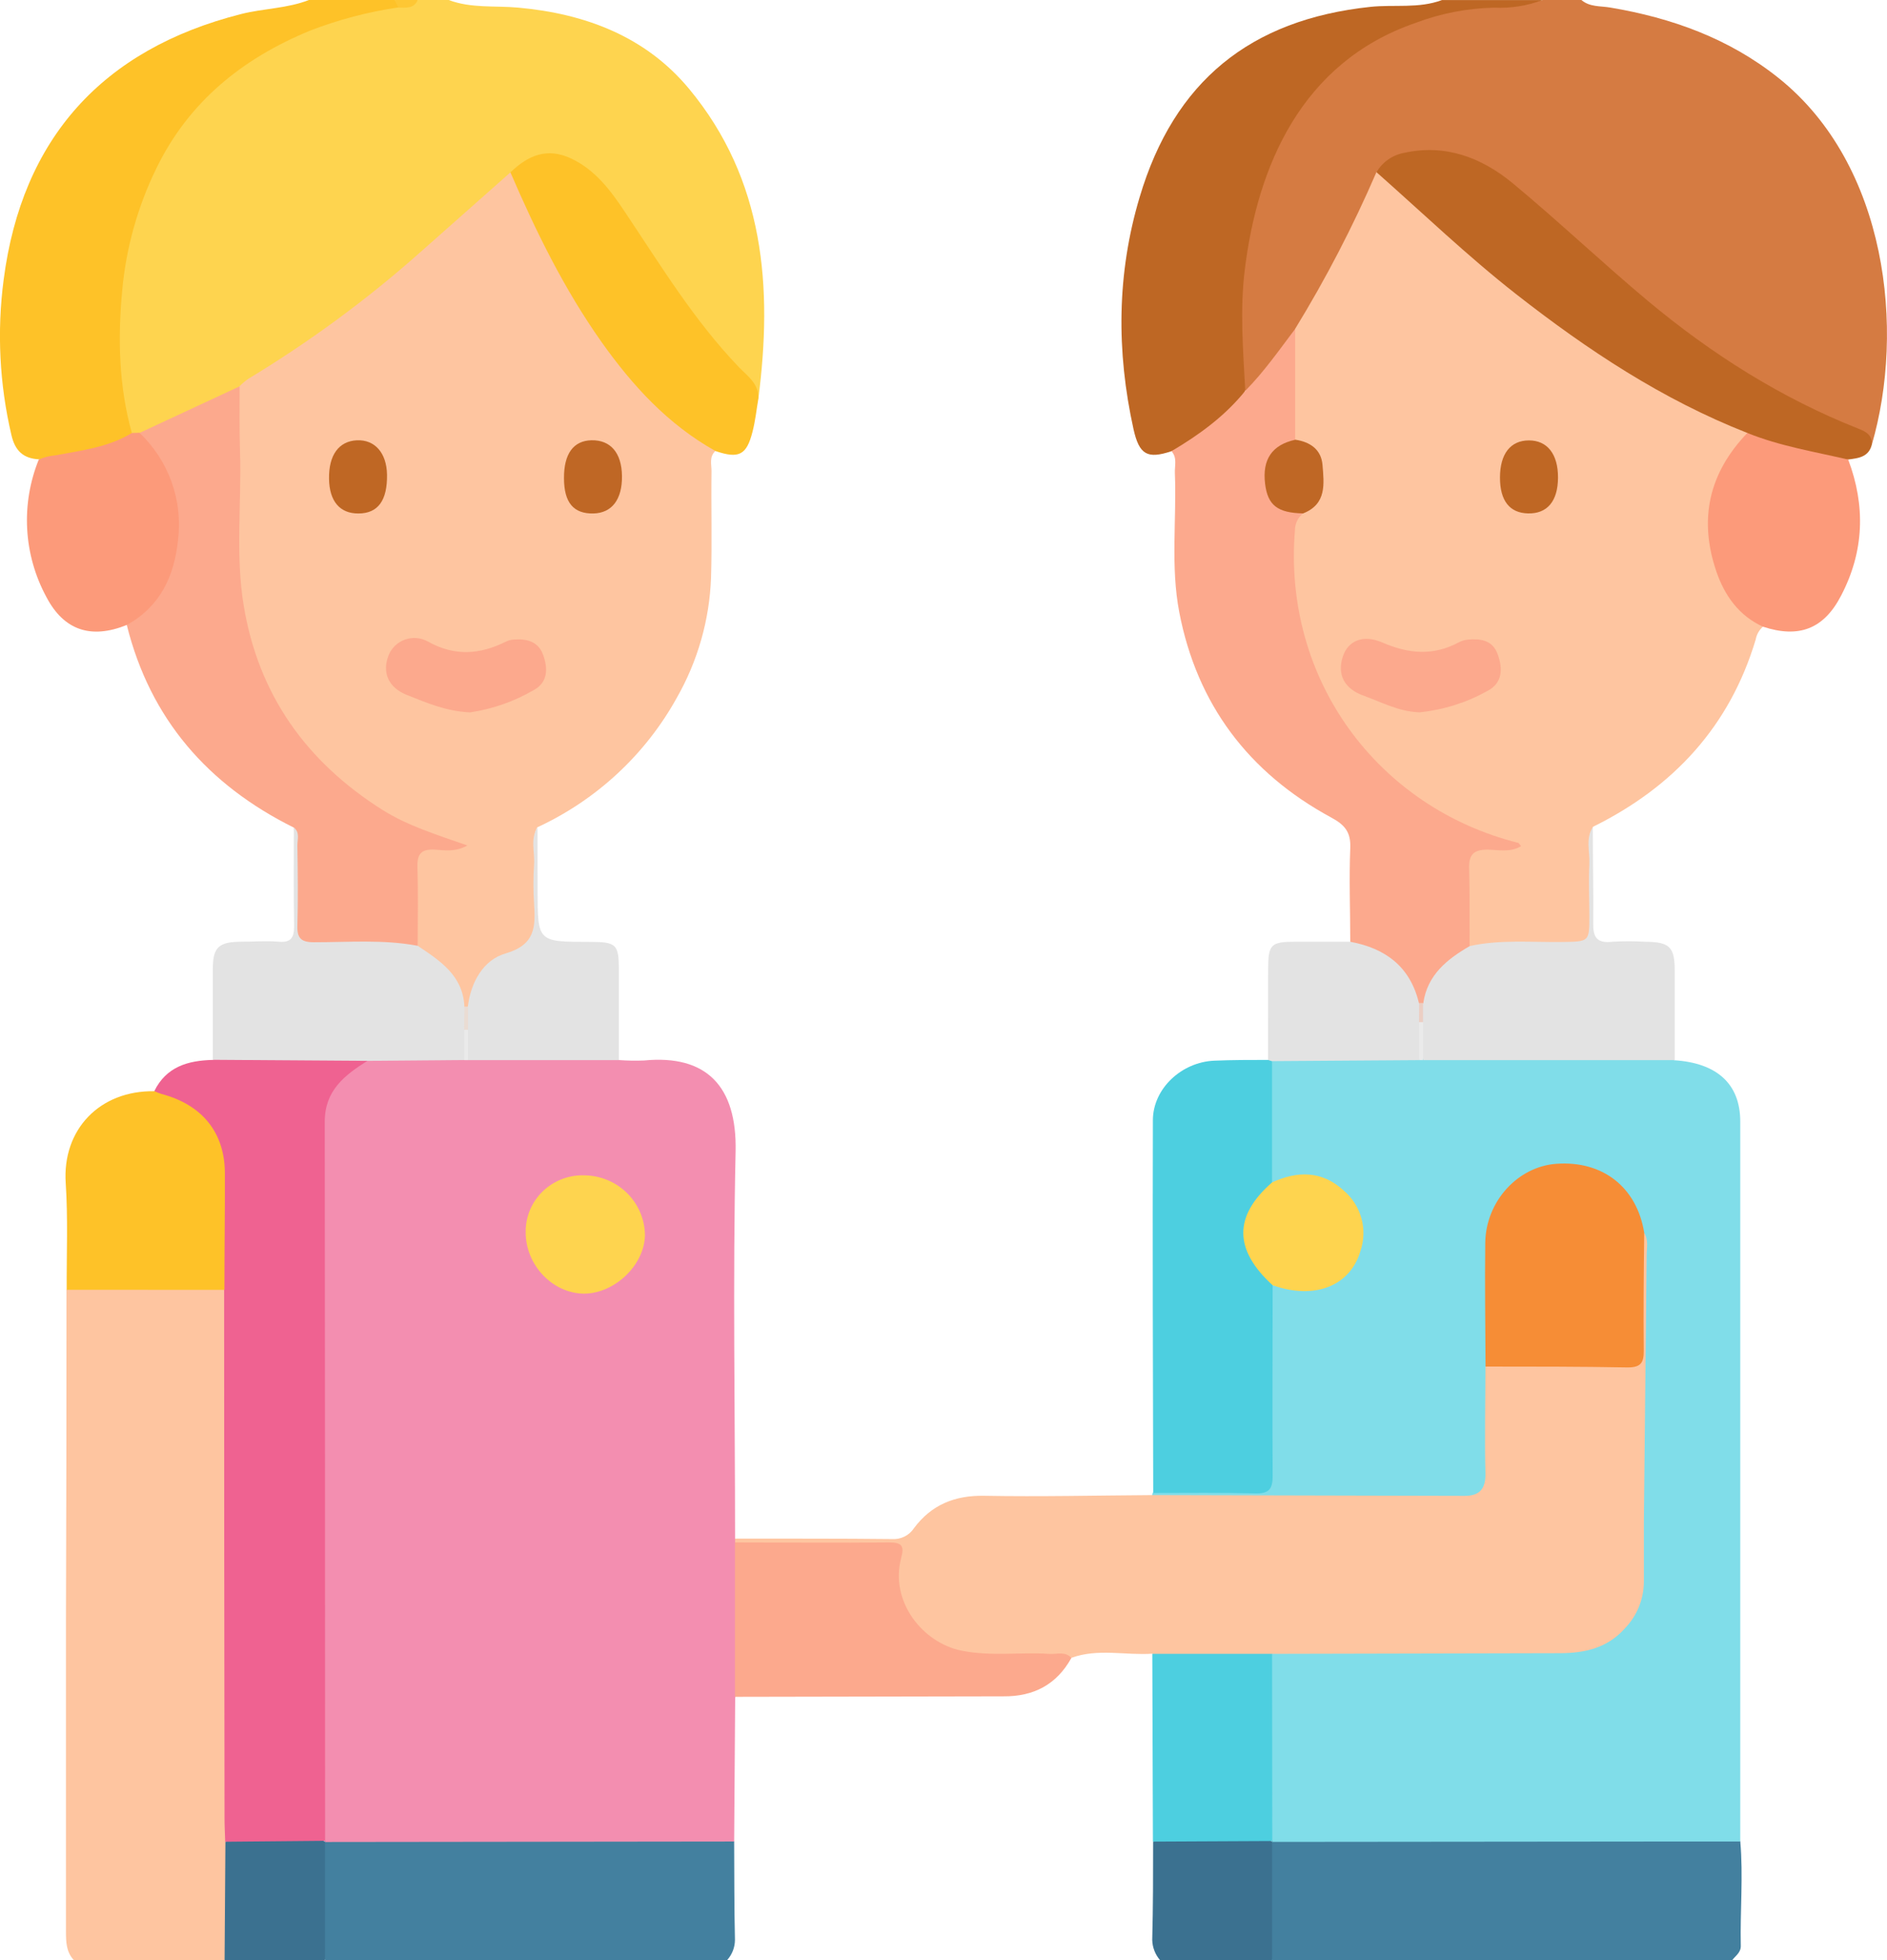 <svg width="52" height="54" viewBox="0 0 52 54" fill="none" xmlns="http://www.w3.org/2000/svg">
<g clip-path="url(#clip0_84_1899)">
<path d="M20.898 10.988C21.294 7.913 21.07 4.956 18.988 2.446C17.792 1.006 16.132 0.378 14.282 0.21C13.642 0.151 12.985 0.235 12.365 0H11.51C11.328 0.151 11.107 0.093 10.9 0.108C6.629 0.691 3.781 3.416 3.254 7.696C3.12 8.83 3.133 9.975 3.294 11.105C3.334 11.393 3.338 11.706 3.571 11.938C3.64 11.986 3.723 12.012 3.808 12.011C4.805 11.73 5.685 11.167 6.616 10.738C9.389 9.095 11.812 7.014 14.141 4.817C14.954 4.156 15.572 4.195 16.459 5.08C16.742 5.373 16.99 5.696 17.199 6.043C18.179 7.591 19.217 9.103 20.474 10.454C20.628 10.623 20.706 10.843 20.898 10.988Z" fill="#FED44F"/>
<path d="M51.58 12.256C52.504 9.089 52.007 4.548 49.018 2.154C47.654 1.062 46.075 0.494 44.369 0.207C44.102 0.162 43.808 0.197 43.579 0H42.514C42.171 0.074 41.82 0.109 41.469 0.103C38.353 0.127 36.143 1.546 34.939 4.382C34.097 6.373 33.85 8.56 34.227 10.684C34.455 10.908 34.557 10.672 34.671 10.552C35.086 10.111 35.459 9.634 35.786 9.127C36.59 7.936 37.195 6.64 37.793 5.34C37.873 5.166 37.957 4.994 38.054 4.828C38.461 4.257 39.05 4.21 39.67 4.298C40.8 4.455 41.64 5.119 42.437 5.863C44.573 7.854 46.767 9.756 49.376 11.13C49.862 11.386 50.362 11.61 50.868 11.821C51.131 11.92 51.373 12.068 51.58 12.256Z" fill="#D57B42"/>
<path d="M1.832 35.531C1.832 38.549 1.828 41.566 1.818 44.583C1.818 47.461 1.818 50.338 1.818 53.215C1.818 53.496 1.825 53.778 2.035 54H6.185C6.316 53.83 6.375 53.617 6.351 53.405C6.351 52.51 6.37 51.614 6.343 50.719C6.378 48.508 6.353 46.298 6.357 44.088C6.357 41.528 6.357 38.967 6.357 36.406C6.357 36.11 6.4 35.805 6.224 35.535C6.068 35.416 5.872 35.36 5.675 35.379C4.577 35.366 3.48 35.369 2.381 35.379C2.284 35.367 2.185 35.374 2.091 35.401C1.997 35.427 1.909 35.471 1.832 35.531Z" fill="#FEC5A0"/>
<path d="M47.733 54.003C47.826 53.879 47.974 53.793 47.971 53.609C47.95 52.65 48.041 51.689 47.957 50.728C47.749 50.556 47.497 50.563 47.245 50.563C43.419 50.563 39.595 50.563 35.772 50.563C35.525 50.563 35.272 50.549 35.06 50.704C34.961 50.806 34.906 50.94 34.906 51.081C34.869 51.925 34.875 52.769 34.906 53.624C34.91 53.765 34.965 53.899 35.061 54.003H47.733Z" fill="#43809F"/>
<path d="M3.633 11.929C3.273 10.634 3.243 9.317 3.369 7.99C3.476 6.822 3.797 5.681 4.315 4.625C5.209 2.797 6.677 1.616 8.534 0.848C9.321 0.543 10.141 0.327 10.978 0.204C11.046 0.083 10.93 0.053 10.873 -0.006H8.529C7.924 0.235 7.267 0.229 6.64 0.388C2.815 1.36 0.605 3.822 0.101 7.703C-0.087 9.132 -0.015 10.583 0.315 11.987C0.414 12.416 0.639 12.63 1.069 12.654C1.924 12.74 2.701 12.474 3.47 12.167C3.52 12.152 3.564 12.12 3.594 12.076C3.623 12.033 3.637 11.981 3.633 11.929Z" fill="#FEC228"/>
<path d="M34.316 10.767C34.257 9.652 34.164 8.54 34.304 7.419C34.652 4.597 35.85 1.723 39.002 0.633C39.696 0.37 40.43 0.227 41.173 0.211C41.628 0.233 42.083 0.161 42.508 0.001H39.738C39.099 0.241 38.422 0.12 37.765 0.189C34.453 0.54 32.355 2.24 31.406 5.429C30.774 7.539 30.762 9.681 31.237 11.827C31.395 12.53 31.62 12.65 32.278 12.432C33.169 12.126 33.892 11.627 34.316 10.767Z" fill="#BE6724"/>
<path d="M20.034 54.003C20.175 53.848 20.253 53.648 20.253 53.44C20.232 52.538 20.236 51.635 20.231 50.733C20.031 50.538 19.774 50.562 19.527 50.562C16.242 50.556 12.958 50.556 9.674 50.562C9.428 50.562 9.174 50.548 8.962 50.703C8.855 50.822 8.798 50.978 8.803 51.139C8.777 51.947 8.781 52.755 8.803 53.564C8.8 53.724 8.857 53.879 8.964 54L20.034 54.003Z" fill="#43809F"/>
<path d="M35.055 54.003V50.746L34.984 50.673C33.912 50.539 32.84 50.431 31.776 50.738C31.776 51.639 31.776 52.541 31.752 53.443C31.757 53.65 31.835 53.849 31.971 54.006L35.055 54.003Z" fill="#3B7190"/>
<path d="M8.955 54.003C8.955 52.918 8.955 51.833 8.955 50.749L8.887 50.674C7.991 50.542 7.096 50.428 6.212 50.742C6.203 51.83 6.196 52.917 6.189 54.003H8.955Z" fill="#3B7190"/>
<path d="M10.873 0L10.978 0.21C11.184 0.21 11.405 0.246 11.512 0H10.873Z" fill="#FEC734"/>
<path d="M8.952 50.746L20.231 50.733C20.24 49.407 20.25 48.082 20.259 46.757C20.343 46.644 20.393 46.51 20.401 46.37C20.401 45.104 20.477 43.838 20.362 42.572C20.335 42.508 20.299 42.447 20.256 42.393C20.256 38.835 20.191 35.276 20.271 31.721C20.31 29.926 19.468 29.048 17.745 29.216C17.515 29.225 17.285 29.221 17.056 29.204C16.882 29.082 16.668 29.026 16.455 29.05C15.292 29.05 14.129 29.03 12.966 29.059H12.761C11.878 29.068 10.992 28.979 10.111 29.119C9.194 29.504 8.774 30.172 8.777 31.175C8.793 37.421 8.784 43.666 8.787 49.912C8.787 50.193 8.739 50.475 8.958 50.712L8.952 50.746Z" fill="#F38EB0"/>
<path d="M35.049 50.743L46.628 50.732C47.071 50.732 47.514 50.732 47.956 50.732C47.956 44.12 47.956 37.508 47.956 30.897C47.956 29.863 47.315 29.283 46.134 29.209C45.961 29.084 45.746 29.028 45.533 29.051C43.446 29.051 41.359 29.029 39.269 29.062H39.071C37.92 29.034 36.768 29.052 35.615 29.054C35.419 29.034 35.222 29.079 35.057 29.183C34.959 29.309 34.904 29.462 34.901 29.621C34.901 30.561 34.832 31.502 34.943 32.434C35.057 32.741 35.287 32.596 35.479 32.559C36.099 32.441 36.647 32.538 37.062 33.053C37.262 33.282 37.383 33.566 37.408 33.867C37.434 34.167 37.362 34.468 37.205 34.726C37.047 34.983 36.815 35.188 36.539 35.316C36.264 35.444 35.956 35.488 35.654 35.443C35.413 35.411 35.132 35.215 34.943 35.557C34.817 36.185 34.893 36.823 34.884 37.448C34.87 38.36 34.884 39.277 34.884 40.186C34.884 40.955 34.871 40.964 34.071 40.966C33.522 40.966 32.972 40.966 32.423 40.966C32.195 40.966 31.957 40.947 31.769 41.124C31.758 41.145 31.751 41.168 31.748 41.191C31.89 41.426 32.145 41.4 32.369 41.4C34.931 41.41 37.505 41.416 40.075 41.4C40.842 41.4 41.072 41.142 41.08 40.364C41.089 39.505 41.094 38.645 41.08 37.787C41.046 36.631 41.039 35.471 41.08 34.315C41.13 32.71 42.682 31.738 44.07 32.419C44.748 32.752 45.066 33.343 45.199 34.048C45.273 35.307 45.316 36.566 45.17 37.824C45.141 38.085 45.127 38.347 45.128 38.61C45.128 40.188 45.128 41.767 45.128 43.345C45.128 44.524 44.516 45.195 43.328 45.36C43.045 45.392 42.759 45.404 42.474 45.396C40.279 45.396 38.082 45.396 35.885 45.396C35.589 45.396 35.277 45.343 35.018 45.555C34.876 45.758 34.893 45.987 34.891 46.212C34.891 47.484 34.891 48.755 34.891 50.026C34.891 50.268 34.876 50.518 35.065 50.715L35.049 50.743Z" fill="#80DDE9"/>
<path d="M14.066 4.749C13.24 5.481 12.413 6.213 11.586 6.945C10.116 8.251 8.527 9.419 6.841 10.437C6.756 10.497 6.676 10.565 6.603 10.638C6.433 10.849 6.46 11.101 6.46 11.341C6.46 12.727 6.435 14.113 6.46 15.497C6.522 18.437 7.853 20.692 10.297 22.324C10.931 22.739 11.625 23.058 12.354 23.269C12.23 23.262 12.106 23.262 11.982 23.269C11.567 23.259 11.354 23.447 11.361 23.869C11.371 24.572 11.322 25.275 11.388 25.97C11.399 26.057 11.442 26.137 11.51 26.194C12.127 26.57 12.518 27.122 12.803 27.765C12.832 27.77 12.861 27.766 12.887 27.756C12.914 27.745 12.938 27.727 12.955 27.705C13.266 27.001 13.667 26.388 14.482 26.157C14.726 26.087 14.759 25.876 14.756 25.652C14.749 24.869 14.756 24.085 14.756 23.3C14.756 23.131 14.704 22.953 14.807 22.792C16.44 22.036 17.786 20.786 18.651 19.223C19.227 18.213 19.55 17.082 19.594 15.923C19.624 14.938 19.594 13.954 19.607 12.977C19.607 12.792 19.541 12.588 19.709 12.43C19.722 12.304 19.632 12.237 19.544 12.184C17.765 11.092 16.658 9.43 15.629 7.694C15.178 6.88 14.77 6.043 14.406 5.188C14.326 5.017 14.286 4.814 14.066 4.749Z" fill="#FEC5A0"/>
<path d="M35.055 45.562C37.699 45.557 40.344 45.55 42.988 45.544C43.666 45.544 44.291 45.403 44.768 44.87C45.105 44.526 45.295 44.066 45.3 43.587C45.3 43.042 45.3 42.498 45.3 41.954C45.326 39.496 45.351 37.038 45.377 34.581C45.377 34.374 45.434 34.159 45.307 33.964C45.077 34.145 45.119 34.407 45.115 34.646C45.103 35.383 45.115 36.121 45.115 36.86C45.115 37.438 45.066 37.479 44.469 37.483C43.528 37.49 42.587 37.483 41.645 37.483C41.402 37.483 41.143 37.451 40.934 37.642C40.934 38.627 40.909 39.612 40.934 40.587C40.944 41.017 40.774 41.211 40.357 41.21C37.489 41.204 34.62 41.197 31.752 41.189C30.209 41.199 28.664 41.236 27.122 41.208C26.304 41.193 25.665 41.46 25.189 42.097C25.123 42.198 25.031 42.28 24.922 42.333C24.814 42.386 24.692 42.409 24.571 42.4C23.133 42.384 21.695 42.39 20.257 42.387C20.257 42.424 20.257 42.46 20.257 42.497C20.464 42.68 20.72 42.65 20.969 42.652C22.05 42.652 23.13 42.652 24.211 42.652C24.547 42.652 24.672 42.749 24.638 43.116C24.536 44.485 25.468 45.571 26.875 45.685C27.758 45.756 28.645 45.751 29.527 45.672C30.259 45.406 31.013 45.609 31.756 45.558C31.861 45.654 31.998 45.709 32.141 45.711C32.986 45.738 33.83 45.738 34.674 45.711C34.815 45.709 34.95 45.656 35.055 45.562Z" fill="#FEC5A0"/>
<path d="M34.316 10.767C33.757 11.462 33.046 11.979 32.282 12.43C32.447 12.61 32.367 12.831 32.376 13.035C32.427 14.314 32.253 15.601 32.498 16.87C32.986 19.402 34.404 21.287 36.682 22.521C37.058 22.723 37.228 22.923 37.209 23.365C37.174 24.223 37.209 25.085 37.209 25.946C37.232 25.994 37.262 26.052 37.31 26.063C38.199 26.268 38.704 26.892 39.084 27.651C39.108 27.661 39.134 27.667 39.16 27.667C39.185 27.667 39.211 27.661 39.235 27.651C39.496 26.948 40.115 26.526 40.599 26.007C40.677 25.393 40.636 24.779 40.63 24.165C40.63 23.75 40.761 23.541 41.21 23.552C41.479 23.552 41.899 23.639 41.941 23.31C41.984 22.981 41.539 23.01 41.298 22.92C38.2 21.771 36.359 19.596 35.877 16.349C35.767 15.618 35.788 14.873 35.938 14.149C35.913 14.113 35.88 14.083 35.842 14.061C35.804 14.039 35.761 14.024 35.717 14.02C35.282 13.968 35.058 13.71 35.005 13.297C34.953 12.883 35.078 12.534 35.462 12.312C35.605 12.233 35.747 12.171 35.804 12.001C35.919 11.147 35.852 10.292 35.847 9.438C35.85 9.368 35.838 9.298 35.811 9.233C35.784 9.168 35.743 9.11 35.69 9.062C35.249 9.645 34.832 10.244 34.316 10.767Z" fill="#FCA98D"/>
<path d="M35.054 32.575C35.054 31.462 35.054 30.348 35.054 29.234C35.051 29.224 35.046 29.215 35.039 29.207C35.032 29.199 35.023 29.194 35.013 29.19C35.003 29.187 34.992 29.186 34.981 29.188C34.971 29.189 34.961 29.194 34.953 29.2C34.456 29.2 33.956 29.2 33.464 29.221C32.561 29.258 31.772 29.989 31.77 30.862C31.76 34.283 31.77 37.704 31.779 41.131C32.716 41.131 33.654 41.118 34.591 41.142C34.967 41.152 35.071 41.024 35.07 40.661C35.058 38.911 35.07 37.161 35.07 35.411C35.088 35.254 34.981 35.156 34.895 35.047C34.265 34.246 34.262 33.672 34.885 32.894C34.977 32.81 35.036 32.697 35.054 32.575Z" fill="#4DCFE0"/>
<path d="M14.066 4.749C14.769 6.38 15.548 7.968 16.58 9.427C17.434 10.63 18.411 11.696 19.719 12.427C20.358 12.643 20.573 12.541 20.736 11.898C20.814 11.602 20.845 11.292 20.898 10.987C20.924 10.577 20.588 10.35 20.363 10.116C19.121 8.823 18.202 7.303 17.216 5.832C16.828 5.249 16.405 4.68 15.74 4.367C15.075 4.053 14.546 4.284 14.066 4.749Z" fill="#FEC228"/>
<path d="M14.813 22.79C14.608 23.11 14.739 23.466 14.718 23.804C14.694 24.17 14.694 24.537 14.718 24.902C14.758 25.533 14.754 26.028 13.932 26.267C13.321 26.443 12.975 27.055 12.893 27.729C12.729 27.919 12.758 28.151 12.75 28.373C12.773 28.654 12.682 28.957 12.893 29.206H17.053C17.053 28.362 17.053 27.529 17.053 26.691C17.053 26.021 16.976 25.951 16.281 25.948H16.228C14.815 25.948 14.815 25.948 14.815 24.52L14.813 22.79Z" fill="#E3E3E3"/>
<path d="M34.943 29.2L35.044 29.234L39.101 29.206C39.346 28.891 39.211 28.523 39.244 28.179C39.244 27.985 39.244 27.788 39.101 27.632C38.862 26.634 38.181 26.122 37.202 25.944H35.72C35.008 25.944 34.947 26.011 34.946 26.734C34.944 27.558 34.943 28.38 34.943 29.2Z" fill="#E3E3E3"/>
<path d="M35.91 14.144C35.841 14.197 35.786 14.264 35.747 14.341C35.709 14.418 35.688 14.502 35.686 14.588C35.339 18.742 37.989 22.252 41.831 23.219C41.856 23.219 41.873 23.262 41.916 23.311C41.614 23.493 41.29 23.41 40.986 23.407C40.622 23.407 40.475 23.539 40.485 23.905C40.504 24.624 40.495 25.344 40.498 26.064C40.545 26.104 40.601 26.134 40.66 26.15C40.72 26.166 40.783 26.17 40.844 26.16C41.638 26.074 42.434 26.135 43.23 26.107C43.8 26.087 43.83 26.039 43.845 25.453C43.868 24.564 43.778 23.672 43.894 22.78C46.12 21.681 47.668 20.006 48.382 17.617C48.407 17.478 48.48 17.352 48.587 17.26C48.583 17.207 48.564 17.156 48.533 17.113C48.503 17.07 48.461 17.035 48.412 17.013C47.036 16.123 46.796 13.685 47.958 12.36C48.079 12.256 48.163 12.116 48.197 11.962C48.142 11.734 47.932 11.693 47.757 11.621C45.404 10.653 43.354 9.211 41.399 7.622C40.357 6.778 39.349 5.89 38.382 4.957C38.26 4.841 38.146 4.676 37.931 4.741C37.288 6.231 36.539 7.674 35.69 9.06C35.69 10.075 35.69 11.092 35.69 12.109C36.157 12.429 36.385 12.839 36.295 13.426C36.257 13.733 35.991 13.88 35.91 14.144Z" fill="#FEC5A0"/>
<path d="M37.933 4.745C39.214 5.877 40.441 7.056 41.788 8.11C43.751 9.645 45.814 11.011 48.153 11.928C48.247 12.123 48.438 12.18 48.62 12.237C49.373 12.47 50.118 12.751 50.932 12.659C51.217 12.623 51.493 12.591 51.581 12.254C51.597 11.997 51.439 11.898 51.22 11.813C49.084 10.969 47.169 9.756 45.418 8.296C44.15 7.236 42.951 6.097 41.68 5.043C40.825 4.34 39.829 3.96 38.69 4.212C38.532 4.241 38.383 4.304 38.252 4.396C38.121 4.488 38.012 4.607 37.933 4.745Z" fill="#BE6724"/>
<path d="M43.893 22.784C43.688 23.108 43.815 23.465 43.798 23.805C43.774 24.278 43.798 24.753 43.798 25.227C43.798 25.948 43.798 25.941 43.043 25.951C42.189 25.962 41.344 25.879 40.504 26.063C39.874 26.426 39.335 26.859 39.222 27.632C39.123 27.808 39.192 27.999 39.171 28.182C39.2 28.523 39.11 28.87 39.222 29.206H46.15C46.15 28.381 46.15 27.558 46.15 26.735C46.15 26.087 46.008 25.949 45.331 25.945C45.031 25.927 44.73 25.927 44.43 25.945C43.987 25.996 43.893 25.804 43.905 25.403C43.912 24.535 43.893 23.66 43.893 22.784Z" fill="#E3E3E3"/>
<path d="M50.931 12.661C49.997 12.443 49.046 12.29 48.152 11.928C47.091 13.031 46.807 14.303 47.297 15.743C47.527 16.41 47.914 16.957 48.579 17.264C49.567 17.59 50.257 17.333 50.734 16.411C51.371 15.194 51.413 13.938 50.931 12.661Z" fill="#FC9A7A"/>
<path d="M8.958 50.714C8.958 44.109 8.955 37.505 8.949 30.899C8.949 30.047 9.493 29.622 10.121 29.228C9.979 29.061 9.781 29.054 9.587 29.051C8.511 29.039 7.435 29.039 6.358 29.051C6.18 29.04 6.005 29.093 5.863 29.2C5.178 29.217 4.582 29.386 4.251 30.062C4.341 30.267 4.552 30.288 4.724 30.371C5.541 30.759 6.034 31.367 6.034 32.301C6.034 33.162 6.034 34.023 6.034 34.882C6.034 35.109 6.008 35.343 6.176 35.535C6.176 40.375 6.18 45.216 6.187 50.057C6.187 50.285 6.199 50.513 6.206 50.739L8.958 50.714Z" fill="#EF6291"/>
<path d="M11.51 26.056C11.51 25.336 11.526 24.614 11.503 23.895C11.492 23.535 11.599 23.385 11.982 23.407C12.252 23.423 12.543 23.48 12.881 23.292C12.027 22.995 11.24 22.752 10.531 22.307C8.434 20.979 7.123 19.136 6.717 16.691C6.483 15.284 6.66 13.854 6.614 12.436C6.594 11.838 6.606 11.24 6.603 10.644L3.842 11.928C3.784 12.136 3.941 12.253 4.052 12.38C5.108 13.594 5.061 15.903 3.674 16.973C3.585 17.031 3.521 17.12 3.495 17.223C4.14 19.803 5.724 21.623 8.101 22.802C8.232 23.689 8.129 24.58 8.155 25.468C8.172 26.048 8.199 26.094 8.783 26.114C9.577 26.139 10.374 26.081 11.169 26.167C11.23 26.176 11.294 26.171 11.353 26.152C11.412 26.133 11.466 26.1 11.51 26.056Z" fill="#FCA98D"/>
<path d="M11.51 26.056C10.562 25.877 9.603 25.959 8.647 25.958C8.296 25.958 8.185 25.845 8.195 25.503C8.216 24.766 8.206 24.027 8.195 23.289C8.195 23.123 8.267 22.933 8.098 22.797C8.098 23.705 8.089 24.614 8.105 25.521C8.105 25.832 8.017 25.972 7.685 25.944C7.353 25.915 6.973 25.944 6.626 25.944C6.026 25.951 5.868 26.1 5.864 26.682C5.864 27.526 5.864 28.359 5.864 29.197L10.122 29.226L12.793 29.203C12.9 28.931 12.816 28.649 12.843 28.373C12.822 28.158 12.891 27.937 12.797 27.726C12.758 26.878 12.13 26.47 11.51 26.056Z" fill="#E3E3E3"/>
<path d="M6.184 35.535C6.184 34.466 6.201 33.398 6.197 32.33C6.197 31.205 5.574 30.435 4.453 30.139C4.386 30.116 4.321 30.091 4.257 30.062C2.747 30.037 1.712 31.119 1.811 32.595C1.876 33.571 1.833 34.553 1.838 35.533L6.184 35.535Z" fill="#FEC228"/>
<path d="M3.495 17.217C4.416 16.708 4.801 15.874 4.905 14.885C4.973 14.344 4.913 13.794 4.729 13.279C4.544 12.765 4.241 12.3 3.843 11.922L3.633 11.929C2.987 12.323 2.248 12.409 1.526 12.544C1.368 12.557 1.214 12.596 1.069 12.659C0.822 13.268 0.713 13.923 0.749 14.577C0.785 15.232 0.966 15.871 1.279 16.449C1.763 17.371 2.513 17.614 3.495 17.217Z" fill="#FC9A7A"/>
<path d="M29.524 45.676C29.355 45.485 29.127 45.576 28.924 45.564C28.115 45.51 27.303 45.638 26.493 45.474C25.428 45.257 24.513 44.123 24.835 42.915C24.923 42.586 24.851 42.493 24.503 42.493C23.087 42.508 21.67 42.493 20.253 42.493C20.253 43.911 20.253 45.329 20.253 46.747C22.721 46.741 25.186 46.736 27.647 46.733C28.488 46.742 29.119 46.406 29.524 45.676Z" fill="#FCA98D"/>
<path d="M35.055 45.562H31.754L31.771 50.735L35.06 50.719L35.055 45.562Z" fill="#4DCFE0"/>
<path d="M14.486 33.951C14.486 34.858 15.234 35.639 16.105 35.639C16.951 35.629 17.762 34.843 17.773 34.024C17.767 33.59 17.59 33.175 17.279 32.868C16.968 32.561 16.549 32.386 16.109 32.38C15.897 32.372 15.685 32.407 15.487 32.483C15.288 32.559 15.108 32.674 14.956 32.821C14.804 32.968 14.684 33.144 14.603 33.338C14.523 33.532 14.483 33.741 14.486 33.951Z" fill="#FED44F"/>
<path d="M12.791 28.37C12.791 28.651 12.791 28.933 12.791 29.206H12.842H12.895C12.895 28.924 12.895 28.643 12.895 28.37C12.86 28.322 12.826 28.322 12.791 28.37Z" fill="#EAEAEA"/>
<path d="M40.937 37.648C42.243 37.648 43.549 37.648 44.855 37.672C45.215 37.672 45.3 37.542 45.297 37.212C45.286 36.129 45.297 35.047 45.31 33.964C45.109 32.712 44.171 31.97 42.89 32.062C41.825 32.138 40.944 33.098 40.929 34.238C40.915 35.377 40.932 36.511 40.937 37.648Z" fill="#F68D36"/>
<path d="M35.054 32.575C33.993 33.501 33.997 34.428 35.069 35.407C36.215 35.816 37.205 35.438 37.49 34.464C37.59 34.171 37.599 33.855 37.515 33.557C37.432 33.259 37.26 32.992 37.021 32.792C36.428 32.25 35.754 32.253 35.054 32.575Z" fill="#FED44F"/>
<path d="M39.214 29.206V28.159C39.178 28.111 39.144 28.111 39.108 28.159V29.206H39.161H39.214Z" fill="#EAEAEA"/>
<path d="M12.953 19.626C13.575 19.534 14.174 19.324 14.715 19.007C15.105 18.794 15.101 18.403 14.964 18.033C14.828 17.663 14.499 17.59 14.139 17.621C14.068 17.628 13.999 17.647 13.936 17.679C13.225 18.032 12.53 18.088 11.788 17.672C11.694 17.62 11.59 17.588 11.483 17.579C11.376 17.57 11.268 17.583 11.166 17.618C11.065 17.653 10.972 17.709 10.894 17.782C10.816 17.855 10.754 17.944 10.713 18.042C10.52 18.519 10.696 18.939 11.21 19.145C11.748 19.357 12.284 19.595 12.953 19.626Z" fill="#FCA98D"/>
<path d="M15.542 13.173C15.542 13.848 15.806 14.158 16.355 14.146C16.863 14.132 17.147 13.761 17.14 13.114C17.132 12.467 16.818 12.118 16.298 12.129C15.801 12.142 15.538 12.503 15.542 13.173Z" fill="#BF6725"/>
<path d="M9.067 13.19C9.076 13.809 9.365 14.149 9.877 14.146C10.417 14.146 10.677 13.786 10.665 13.072C10.653 12.477 10.329 12.108 9.835 12.13C9.341 12.153 9.057 12.531 9.067 13.19Z" fill="#BF6724"/>
<path d="M12.79 28.37H12.897C12.897 28.156 12.897 27.948 12.897 27.729C12.865 27.733 12.833 27.733 12.802 27.729C12.794 27.942 12.792 28.156 12.79 28.37Z" fill="#EADCD3"/>
<path d="M35.91 14.144C36.566 13.886 36.486 13.326 36.444 12.806C36.408 12.384 36.106 12.175 35.697 12.114C35.054 12.254 34.781 12.655 34.862 13.326C34.933 13.918 35.203 14.13 35.91 14.144Z" fill="#BF6725"/>
<path d="M39.104 28.159H39.214V27.632C39.179 27.634 39.144 27.634 39.108 27.632L39.104 28.159Z" fill="#ECCEC3"/>
<path d="M39.123 19.624C39.779 19.556 40.415 19.356 40.989 19.035C41.405 18.821 41.416 18.424 41.274 18.029C41.132 17.634 40.804 17.589 40.447 17.621C40.359 17.63 40.273 17.657 40.195 17.698C39.492 18.076 38.808 18.012 38.087 17.698C37.548 17.468 37.14 17.662 37.002 18.095C36.846 18.581 37.04 18.972 37.571 19.163C38.075 19.343 38.542 19.608 39.123 19.624Z" fill="#FCA98D"/>
<path d="M41.335 13.159C41.335 13.793 41.6 14.132 42.105 14.144C42.638 14.158 42.931 13.807 42.934 13.159C42.937 12.51 42.638 12.132 42.131 12.133C41.624 12.135 41.335 12.503 41.335 13.159Z" fill="#BF6724"/>
</g>
<defs>
<clipPath id="clip0_84_1899">
<rect width="52" height="54" fill="white" transform="matrix(-1 0 0 1 52 0)"/>
</clipPath>
</defs>
</svg>
